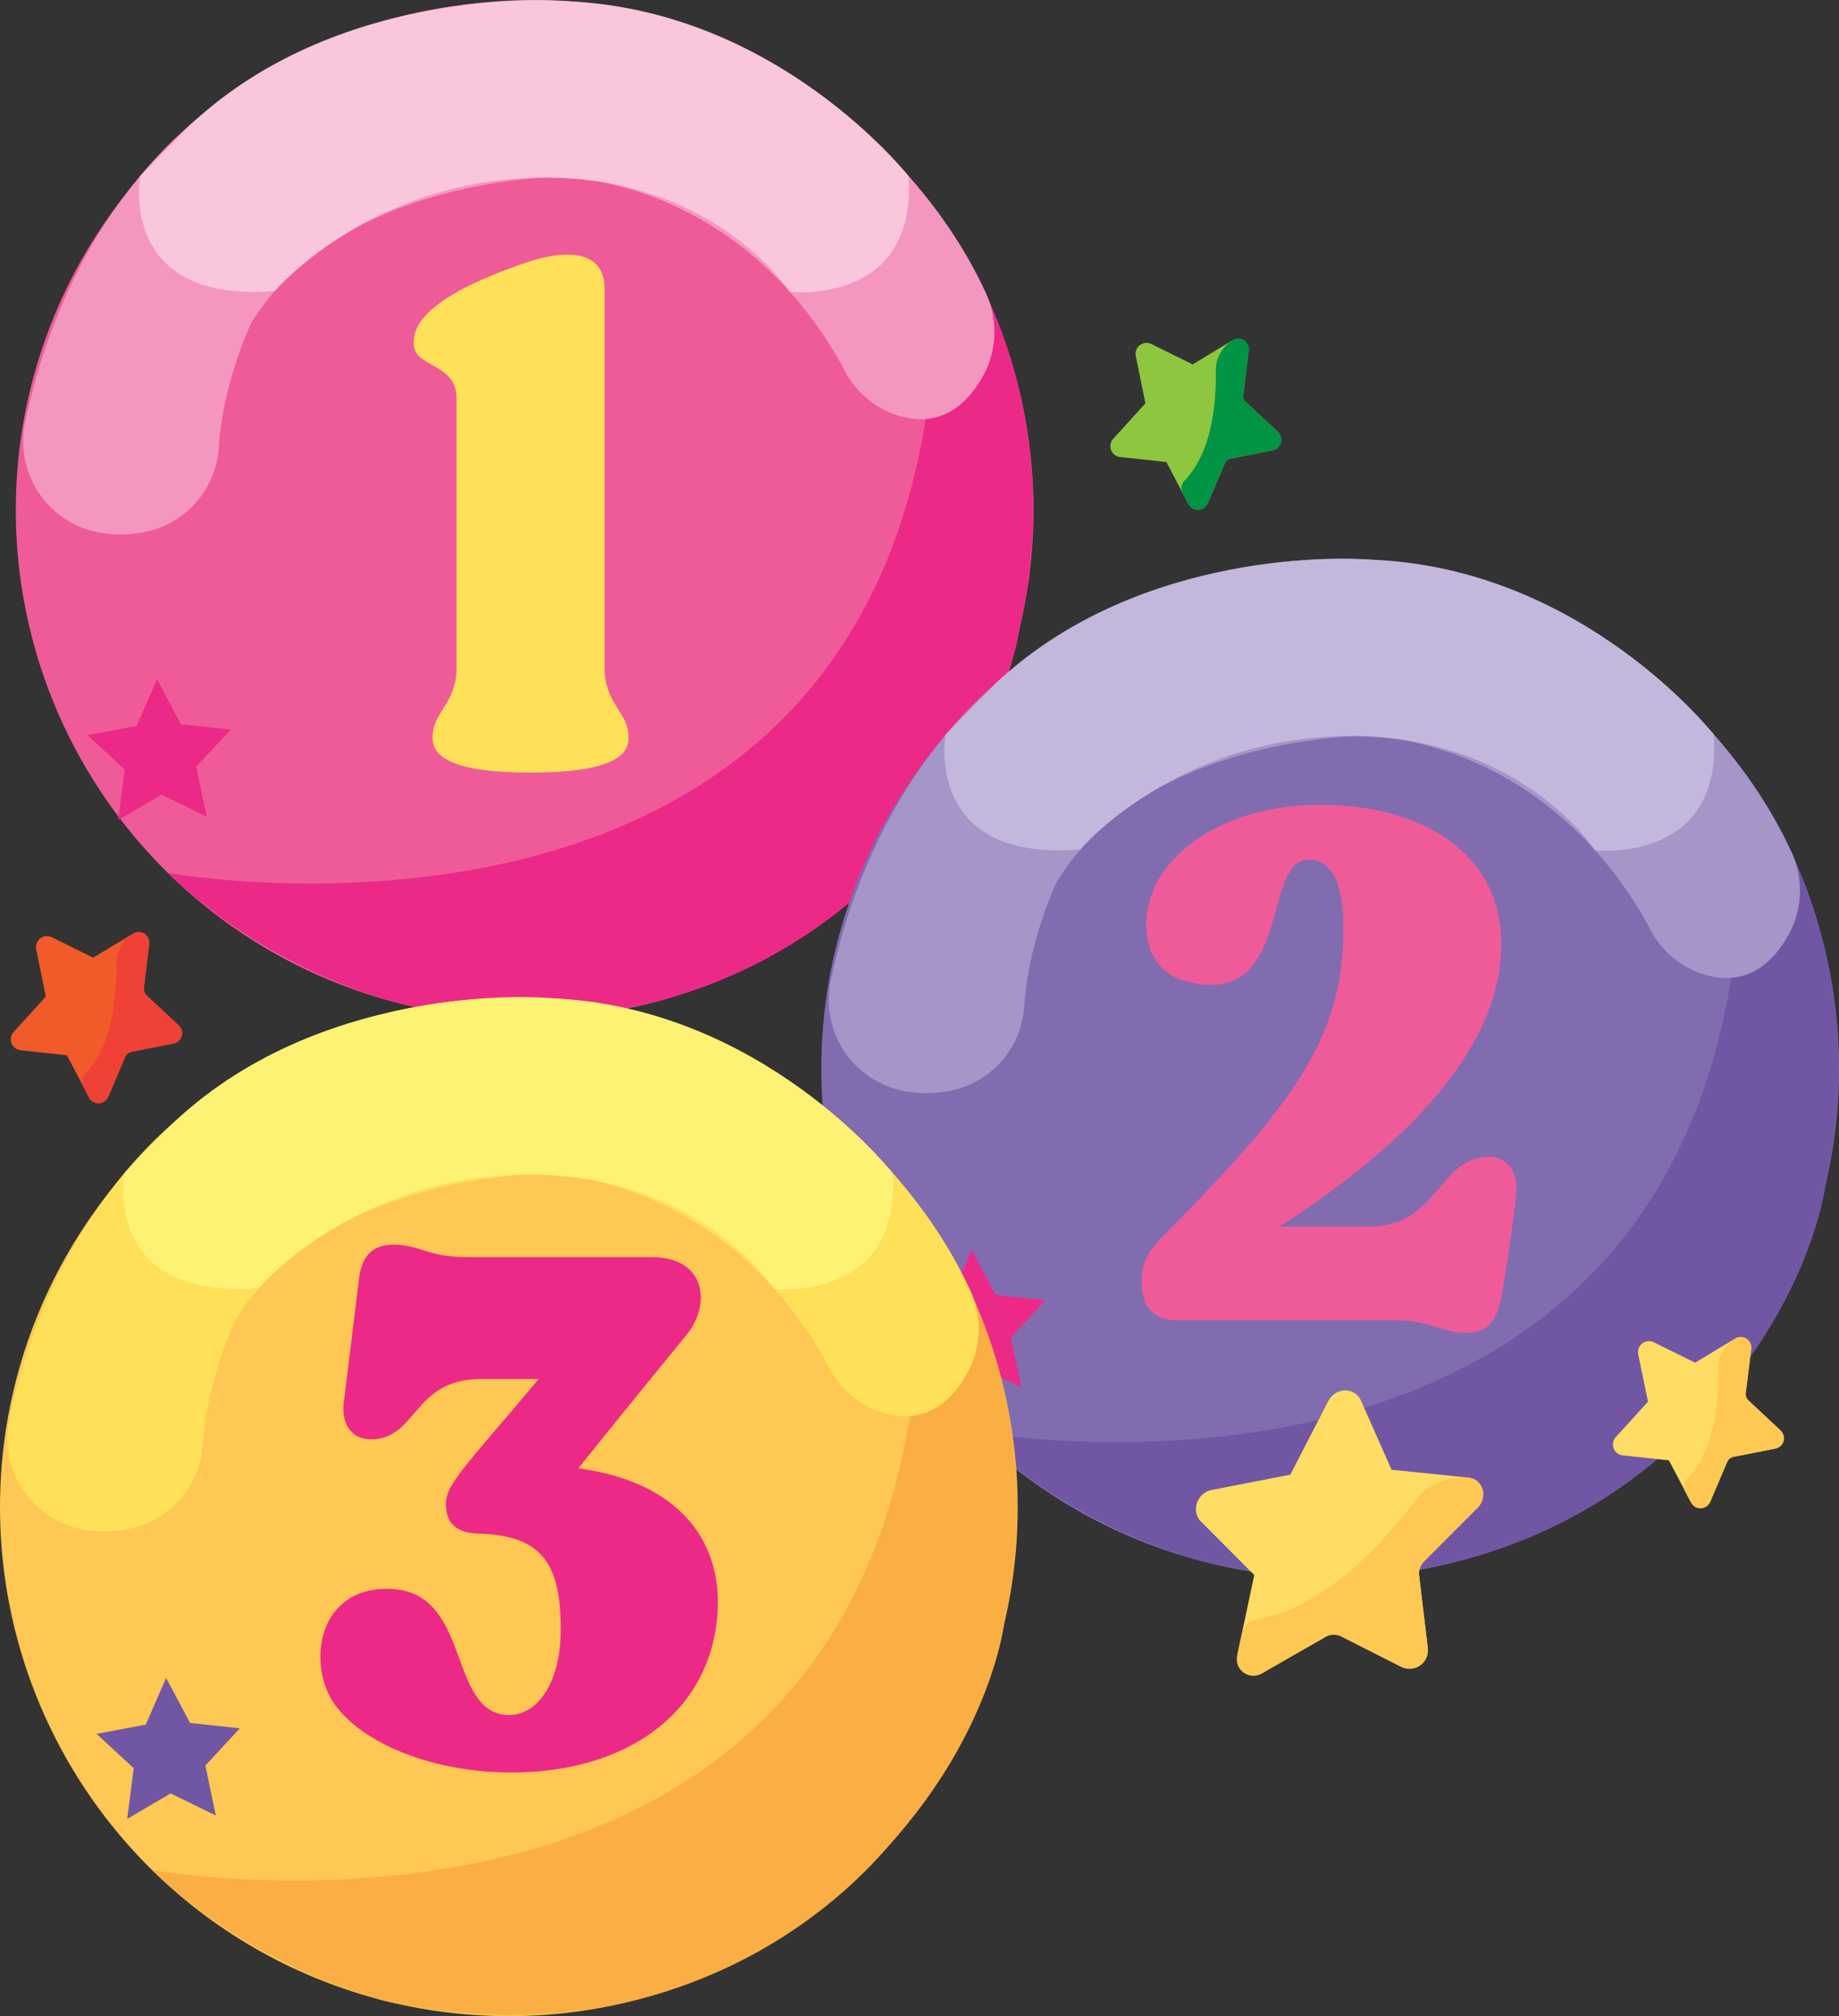<svg id="Layer_1" data-name="Layer 1" xmlns="http://www.w3.org/2000/svg" viewBox="0 0 443.38 485.99"><rect x="0" y="0" width="443.38" height="485.99" fill="#333333" stroke="none"/><defs><style>.cls-1{fill:#ef5b98;}.cls-2{fill:#ed2988;}.cls-3{fill:#f497c0;}.cls-4{fill:#f9c6dc;}.cls-5{fill:#816cb0;}.cls-6{fill:#7156a4;}.cls-7{fill:#a595c8;}.cls-8{fill:#c3b8db;}.cls-9{fill:#ffc753;}.cls-10{fill:#fbae43;}.cls-11{fill:#fee059;}.cls-12{fill:#fef275;}.cls-13{fill:#ffdc64;}.cls-14{fill:#ffc853;}.cls-15{fill:#8dc63f;}.cls-16{fill:#009444;}.cls-17{fill:#f15a29;}.cls-18{fill:#ef4136;}</style></defs><circle class="cls-1" cx="126.49" cy="122.94" r="122.68"/><path class="cls-2" d="M432.16,109.64s34.42,39.84,20.74,101.15c0,0-3.22,26.35-27.91,53.36-2.05,2.24-42.11,53.39-119.9,37.7,0,0-31.62-6.73-57.51-31.9C247.58,270,444.63,305.64,432.16,109.64Z" transform="translate(-207.03 -59.55)"/><path class="cls-3" d="M230.29,187.77a22.33,22.33,0,0,1-17.18-26.47c4.88-23.57,20-67.4,66.16-88.83,0,0,62.22-33.11,120.28,6.67,0,0,29.63,17.42,45.15,51a22.1,22.1,0,0,1-.58,19.88c-3.67,6.71-10.23,13.24-21.3,9.45a22,22,0,0,1-12.22-10.75c-6.51-12.37-26-41.79-66.36-46.61,0,0-54.39-.77-76.6,35.23,0,0-6.84,14.21-7.87,30a22.21,22.21,0,0,1-16,20A28.55,28.55,0,0,1,230.29,187.77Z" transform="translate(-207.03 -59.55)"/><path class="cls-4" d="M240.83,102s-5.56,30.77,32.46,27.7c0,0,23.06-27.1,64.62-27.34s59.55,27.56,59.55,27.56,30.76,3.36,28.6-27.92c0,0-31.33-40-82.23-42.14,0,0-53.62-4.81-90.56,29.45Z" transform="translate(-207.03 -59.55)"/><polygon class="cls-2" points="49.83 196.87 38.93 191.55 28.48 197.69 30.05 185.47 21.08 177.2 32.95 174.97 37.86 163.72 43.62 174.56 55.63 175.88 47.32 184.81 49.83 196.87"/><polygon class="cls-2" points="420.98 221.75 410.08 216.42 399.62 222.57 401.19 210.35 392.23 202.08 404.09 199.85 409.01 188.59 414.77 199.44 426.77 200.75 418.47 209.68 420.98 221.75"/><circle class="cls-5" cx="320.7" cy="257.6" r="122.68"/><path class="cls-6" d="M626.37,244.3s34.42,39.84,20.74,101.15c0,0-3.22,26.35-27.91,53.36-2.05,2.24-42.11,53.39-119.9,37.69,0,0-31.62-6.72-57.51-31.89C441.79,404.61,638.84,440.3,626.37,244.3Z" transform="translate(-207.03 -59.55)"/><path class="cls-7" d="M424.5,322.43A22.33,22.33,0,0,1,407.32,296c4.88-23.57,20-67.4,66.16-88.83,0,0,62.22-33.11,120.28,6.67,0,0,29.63,17.42,45.16,51a22.16,22.16,0,0,1-.58,19.88c-3.68,6.71-10.24,13.24-21.31,9.45a22.06,22.06,0,0,1-12.22-10.75c-6.51-12.37-26-41.8-66.36-46.61,0,0-54.38-.77-76.6,35.23,0,0-6.84,14.21-7.87,30a22.21,22.21,0,0,1-16,20A28.55,28.55,0,0,1,424.5,322.43Z" transform="translate(-207.03 -59.55)"/><path class="cls-8" d="M435,236.61s-5.56,30.77,32.46,27.7c0,0,23.06-27.1,64.62-27.34s59.56,27.55,59.56,27.55,30.75,3.37,28.59-27.91c0,0-31.32-40-82.23-42.14,0,0-53.62-4.81-90.56,29.45Z" transform="translate(-207.03 -59.55)"/><polygon class="cls-2" points="246.23 334.43 235.34 329.11 224.88 335.25 226.45 323.03 217.48 314.77 229.35 312.54 234.27 301.28 240.03 312.13 252.03 313.44 243.73 322.37 246.23 334.43"/><polygon class="cls-2" points="222.96 327.45 212.06 322.13 201.61 328.27 203.18 316.05 194.21 307.78 206.08 305.55 210.99 294.3 216.75 305.14 228.76 306.45 220.45 315.38 222.96 327.45"/><circle class="cls-9" cx="122.68" cy="363.3" r="122.68"/><path class="cls-10" d="M428.35,350s34.42,39.84,20.74,101.16c0,0-3.21,26.34-27.9,53.35-2.05,2.24-42.11,53.39-119.9,37.7,0,0-31.62-6.73-57.52-31.89C243.77,510.32,440.83,546,428.35,350Z" transform="translate(-207.03 -59.55)"/><path class="cls-11" d="M226.48,428.13a22.34,22.34,0,0,1-17.18-26.47c4.88-23.57,20-67.4,66.16-88.82,0,0,62.23-33.12,120.28,6.66,0,0,29.64,17.42,45.16,51a22.1,22.1,0,0,1-.58,19.88c-3.67,6.71-10.23,13.24-21.31,9.45A22.09,22.09,0,0,1,406.79,389c-6.5-12.37-26-41.79-66.36-46.61,0,0-54.38-.77-76.59,35.23,0,0-6.84,14.21-7.88,30a22.18,22.18,0,0,1-16,20A28.54,28.54,0,0,1,226.48,428.13Z" transform="translate(-207.03 -59.55)"/><path class="cls-12" d="M237,342.31s-5.56,30.77,32.45,27.7c0,0,23.07-27.1,64.63-27.34s59.55,27.56,59.55,27.56,30.76,3.36,28.6-27.92c0,0-31.33-40-82.24-42.14,0,0-53.61-4.81-90.56,29.45Z" transform="translate(-207.03 -59.55)"/><polygon class="cls-6" points="52.02 437.61 41.13 432.29 30.67 438.43 32.24 426.21 23.27 417.94 35.14 415.71 40.05 404.46 45.82 415.3 57.82 416.61 49.52 425.55 52.02 437.61"/><path class="cls-2" d="M379.86,450.23c-2.45,22.4-21.88,36.57-49.53,36.57-17.68,0-34.3-6.12-41.83-15.4-7.52-8.92-5.77-28.7,11.55-28.87,20.3-.36,14.88,27.82,28,30.27,8.05,1.4,14.18-7.17,14.18-20.47,0-15.93-4.55-22.75-20-23.11-4.2-.17-7.7-1.75-7.7-7.17,0-4.72,4.72-9.1,22.4-30.1H323c-16.45,0-15.4,14.52-26.43,14.52h-.35c-3.67,0-7-2.8-6.3-8.92.7-5.6,2.63-21.18,3.68-29.93.7-5.6,3.5-8.05,8.4-8.05,6.12,0,8.22,3,17.5,3h44.63c13.12,0,14.35,11.37,8.57,18.55-6.82,8.4-15.75,19.25-26.25,32.37C370.41,416.62,382,431,379.86,450.23Z" transform="translate(-207.03 -59.55)"/><path class="cls-1" d="M572.57,347.37c-.53,5.6-2.45,19.07-3.68,25.55-1.22,5.42-3.5,7.87-8.4,7.87-6.12,0-8.22-3-17.5-3H490.84c-6.65,0-8.58-4.38-8.58-9.28,0-5.07,1.93-7.87,5.95-11.72,25.38-25.9,40.08-42.53,42.36-65.8,1.4-16.28-1.4-25-8.75-24.15-10.5,1.22-3.33,36.57-29.4,29.05-11.56-3.33-11.21-19.25-3.5-28,7.87-9.28,21.17-14.35,36.57-14.35,23.8,0,45.15,11.37,43.4,36.57-1.92,26.08-28,48.83-53.37,65.1h21.7c16.45,0,16.8-16.8,28.7-16.8h.35C569.94,338.44,573.27,341.42,572.57,347.37Z" transform="translate(-207.03 -59.55)"/><path class="cls-11" d="M358.57,237.21v.35c0,6.47-10.85,8.22-23.63,8.22s-23.62-1.75-23.62-8.22v-.35c0-6,5.77-8.05,5.77-16.63v-65.1c0-8.57-10.32-7.18-10.32-13.13V142c0-7.35,11-13.47,25.37-18.55,11.2-4.2,20.65-3.67,20.65,5.6v91.53C352.79,229.16,358.57,231.26,358.57,237.21Z" transform="translate(-207.03 -59.55)"/><path class="cls-13" d="M535.16,397.16l7.37,16.66,18.18,1.86c3.62.37,5,4.84,2.32,7.52l-14.09,14.12,2.29,19.11c.43,3.58-3.36,6.38-6.5,4.8L528.49,453l-16.77,9.61a4.2,4.2,0,0,1-6.29-4.56l4-18.85L496.6,426.33c-2.48-2.48-1-6.94,2.58-7.63L518.13,415l9.13-17.71C529,393.91,533.69,393.84,535.16,397.16Z" transform="translate(-207.03 -59.55)"/><path class="cls-14" d="M561.12,415.72h0a14.88,14.88,0,0,0-13.24,6c-7.13,9.4-21.47,25.47-37.81,28.1a4.53,4.53,0,0,0-3.63,3.52l-1.1,5.18a4,4,0,0,0,6,4.36l15.16-8.69a4.15,4.15,0,0,1,3.94-.15l14.63,7.4a4.44,4.44,0,0,0,6.21-4.58l-2.09-17.37a4.5,4.5,0,0,1,1.31-3.69l12.83-12.86C565.89,420.34,564.57,416.07,561.12,415.72Z" transform="translate(-207.03 -59.55)"/><path class="cls-13" d="M605.79,383.11l9.93,4.91,9.52-5.74a2.64,2.64,0,0,1,4,2.59l-1.43,11.51,8.4,7.86a2.65,2.65,0,0,1-1.31,4.53l-11,2.15-4.45,10.44a2.66,2.66,0,0,1-4.79.2l-5.26-10-11.14-1.2a2.64,2.64,0,0,1-1.66-4.41l7.76-8.54L602,386A2.65,2.65,0,0,1,605.79,383.11Z" transform="translate(-207.03 -59.55)"/><path class="cls-14" d="M625.45,382.16h0a8.54,8.54,0,0,0-4.14,7.49c.14,6.86-.68,19.36-7.59,26.47a2.52,2.52,0,0,0-.41,2.91l1.45,2.75a2.53,2.53,0,0,0,4.57-.19l4-9.43a2.54,2.54,0,0,1,1.85-1.5l9.92-1.93a2.53,2.53,0,0,0,1.26-4.33l-7.65-7.14a2.51,2.51,0,0,1-.77-2.15l1.3-10.49A2.52,2.52,0,0,0,625.45,382.16Z" transform="translate(-207.03 -59.55)"/><path class="cls-15" d="M484.63,142.47l9.93,4.91,9.52-5.74a2.65,2.65,0,0,1,4,2.59l-1.44,11.51,8.41,7.86a2.65,2.65,0,0,1-1.32,4.53l-11,2.15-4.45,10.44a2.66,2.66,0,0,1-4.79.2l-5.25-10-11.14-1.2a2.64,2.64,0,0,1-1.67-4.41l7.76-8.54-2.33-11.36A2.66,2.66,0,0,1,484.63,142.47Z" transform="translate(-207.03 -59.55)"/><path class="cls-16" d="M504.29,141.52h0a8.55,8.55,0,0,0-4.13,7.49c.13,6.86-.68,19.36-7.59,26.47a2.48,2.48,0,0,0-.41,2.91l1.44,2.75a2.53,2.53,0,0,0,4.57-.19l4-9.43a2.52,2.52,0,0,1,1.85-1.5l9.91-1.93a2.53,2.53,0,0,0,1.26-4.33l-7.64-7.14a2.51,2.51,0,0,1-.78-2.15L508.11,144A2.53,2.53,0,0,0,504.29,141.52Z" transform="translate(-207.03 -59.55)"/><path class="cls-17" d="M219.56,285.48l9.93,4.91,9.52-5.73a2.64,2.64,0,0,1,4,2.58l-1.44,11.52,8.41,7.85a2.65,2.65,0,0,1-1.32,4.54l-11,2.14-4.45,10.44a2.65,2.65,0,0,1-4.79.2l-5.25-10L212,312.7a2.63,2.63,0,0,1-1.67-4.4l7.76-8.55-2.33-11.35A2.66,2.66,0,0,1,219.56,285.48Z" transform="translate(-207.03 -59.55)"/><path class="cls-18" d="M239.22,284.53h0a8.56,8.56,0,0,0-4.14,7.5c.14,6.85-.67,19.35-7.58,26.46a2.5,2.5,0,0,0-.42,2.91l1.45,2.76a2.53,2.53,0,0,0,4.57-.2l4-9.43A2.58,2.58,0,0,1,239,313l9.91-1.93a2.52,2.52,0,0,0,1.26-4.32l-7.64-7.15a2.51,2.51,0,0,1-.78-2.15L243,287A2.53,2.53,0,0,0,239.22,284.53Z" transform="translate(-207.03 -59.55)"/></svg>